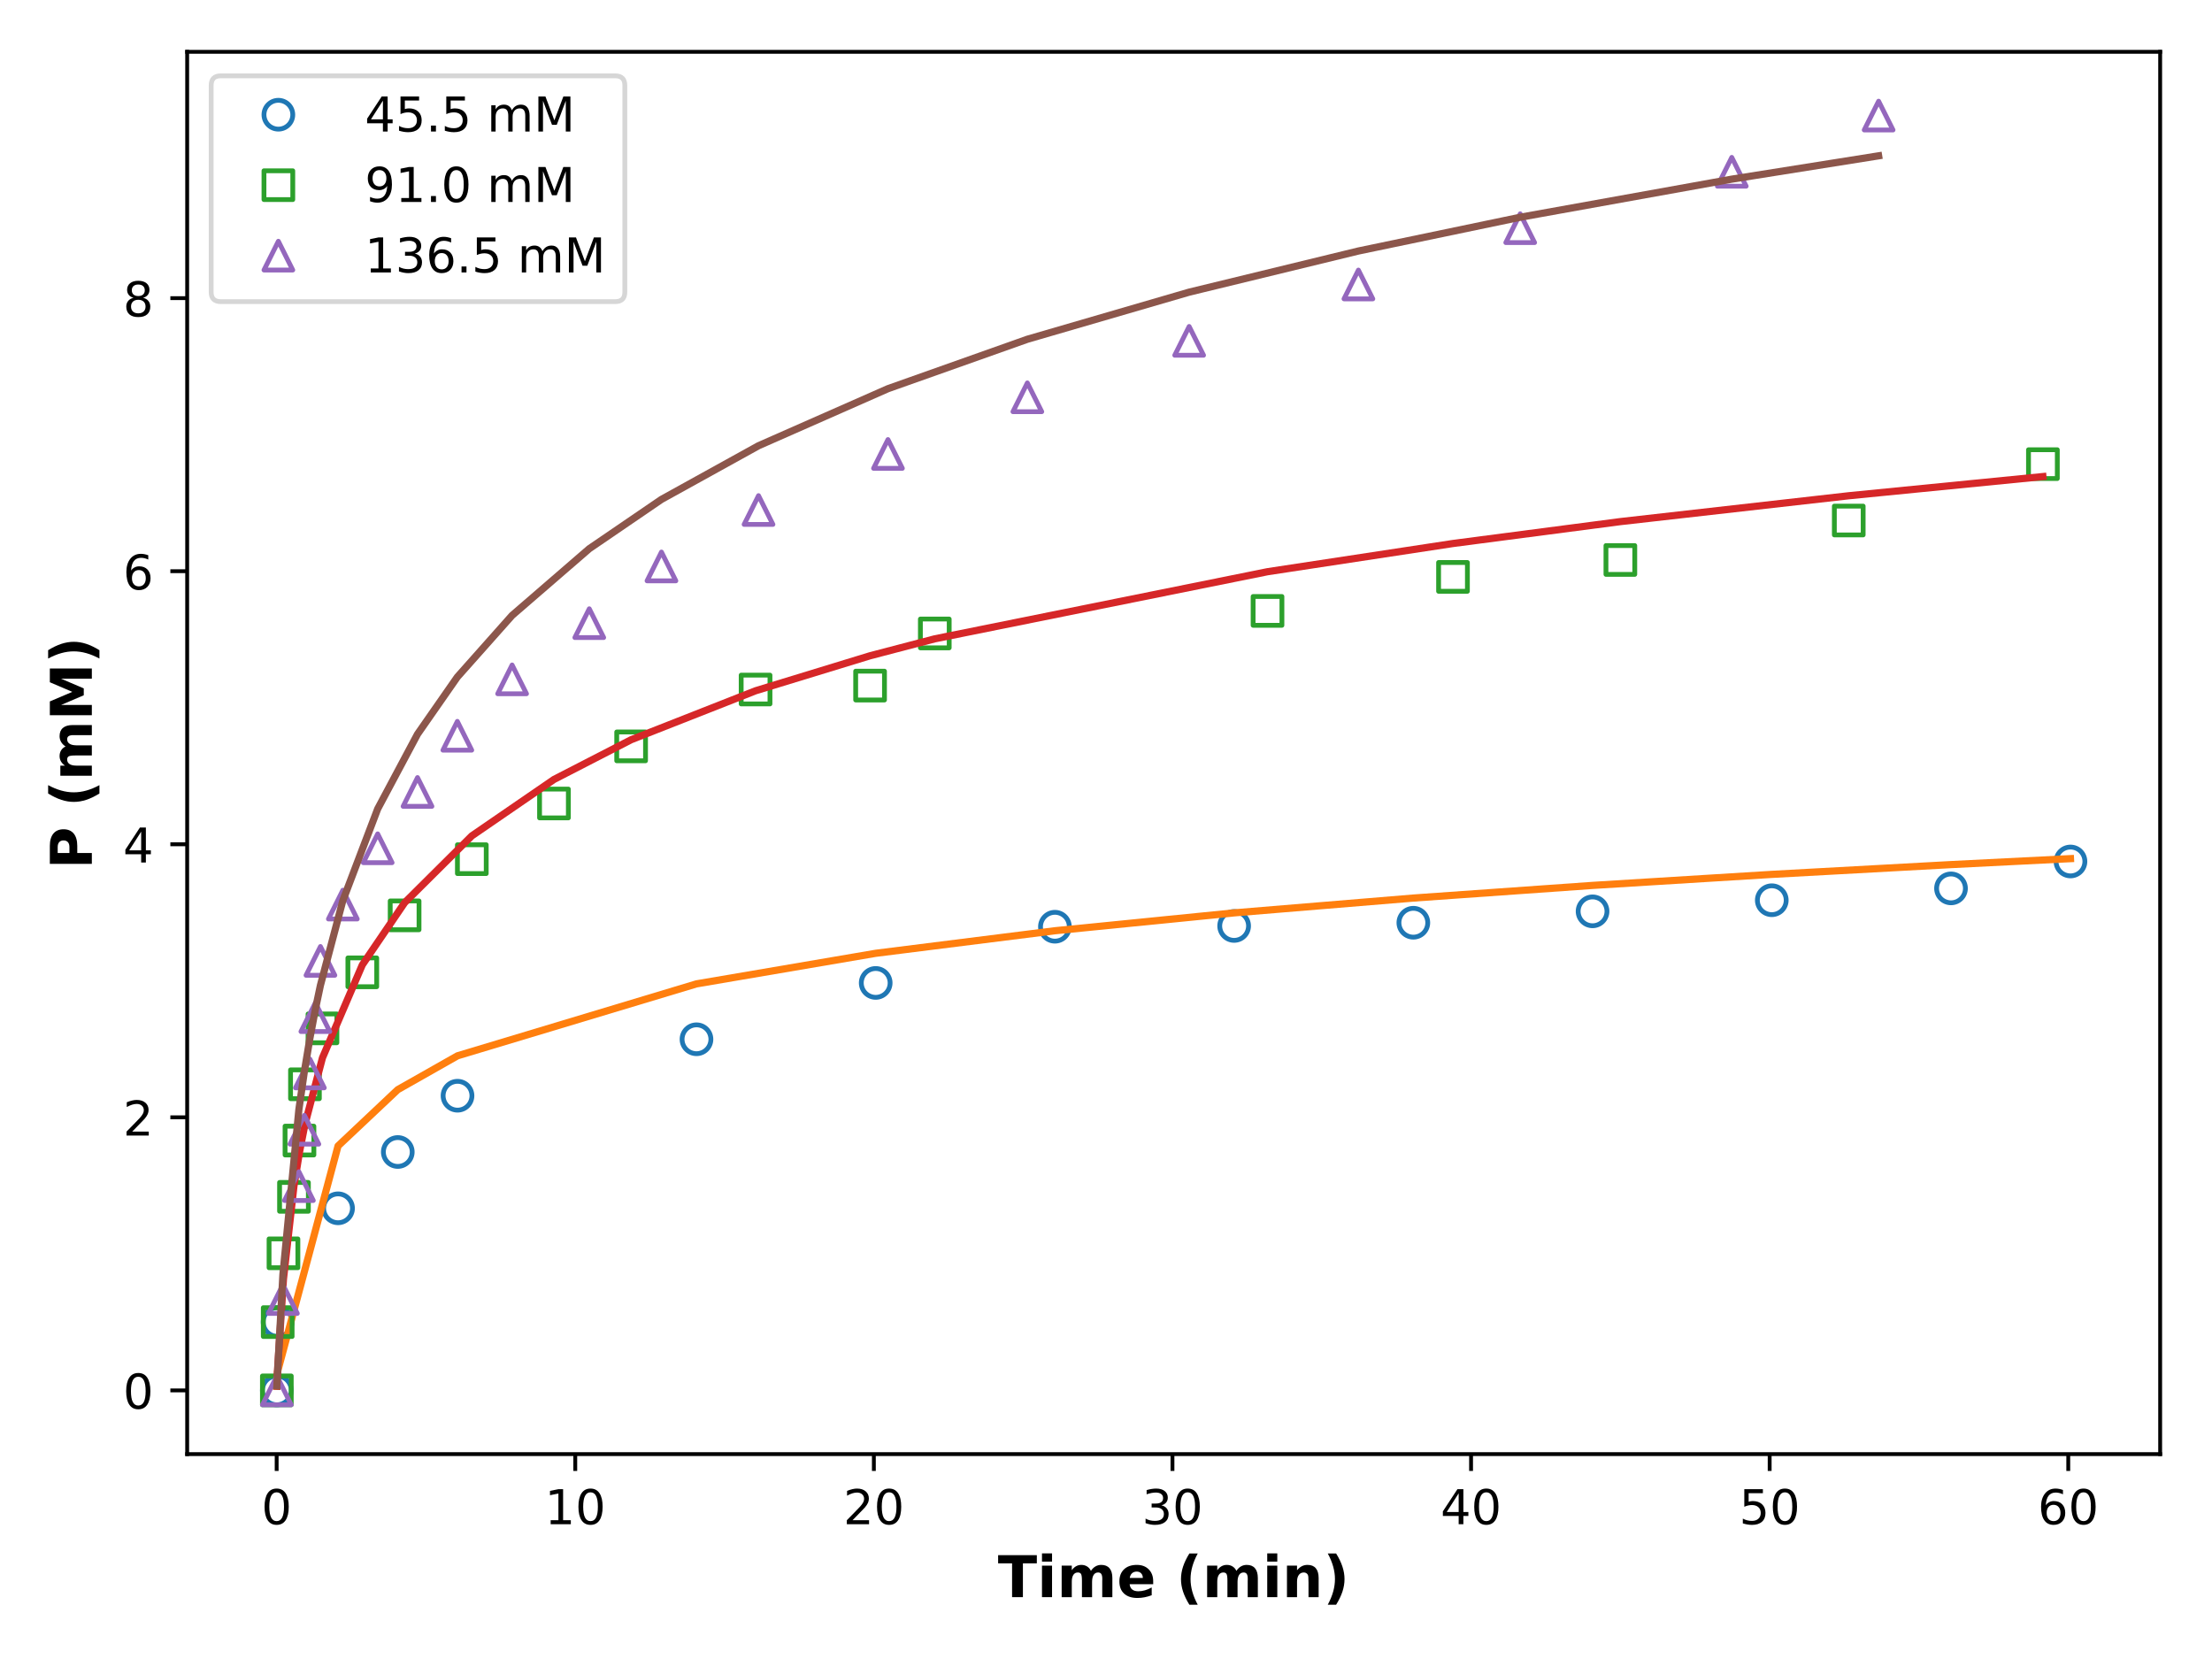 <?xml version="1.0" encoding="utf-8" standalone="no"?>
<!DOCTYPE svg PUBLIC "-//W3C//DTD SVG 1.1//EN"
  "http://www.w3.org/Graphics/SVG/1.1/DTD/svg11.dtd">
<!-- Created with matplotlib (https://matplotlib.org/) -->
<svg height="345.6pt" version="1.1" viewBox="0 0 460.8 345.6" width="460.8pt" xmlns="http://www.w3.org/2000/svg" xmlns:xlink="http://www.w3.org/1999/xlink">
 <defs>
  <style type="text/css">
*{stroke-linecap:butt;stroke-linejoin:round;}
  </style>
 </defs>
 <g id="figure_1">
  <g id="patch_1">
   <path d="M 0 345.6 
L 460.8 345.6 
L 460.8 0 
L 0 0 
z
" style="fill:#ffffff;"/>
  </g>
  <g id="axes_1">
   <g id="patch_2">
    <path d="M 38.99 302.92 
L 450 302.92 
L 450 10.8 
L 38.99 10.8 
z
" style="fill:#ffffff;"/>
   </g>
   <g id="matplotlib.axis_1">
    <g id="xtick_1">
     <g id="line2d_1">
      <defs>
       <path d="M 0 0 
L 0 3.5 
" id="mc44ff49626" style="stroke:#000000;stroke-width:0.8;"/>
      </defs>
      <g>
       <use style="stroke:#000000;stroke-width:0.8;" x="57.633" xlink:href="#mc44ff49626" y="302.92"/>
      </g>
     </g>
     <g id="text_1">
      <!-- 0 -->
      <defs>
       <path d="M 31.781 66.406 
Q 24.172 66.406 20.328 58.906 
Q 16.5 51.422 16.5 36.375 
Q 16.5 21.391 20.328 13.891 
Q 24.172 6.391 31.781 6.391 
Q 39.453 6.391 43.281 13.891 
Q 47.125 21.391 47.125 36.375 
Q 47.125 51.422 43.281 58.906 
Q 39.453 66.406 31.781 66.406 
z
M 31.781 74.219 
Q 44.047 74.219 50.516 64.516 
Q 56.984 54.828 56.984 36.375 
Q 56.984 17.969 50.516 8.266 
Q 44.047 -1.422 31.781 -1.422 
Q 19.531 -1.422 13.062 8.266 
Q 6.594 17.969 6.594 36.375 
Q 6.594 54.828 13.062 64.516 
Q 19.531 74.219 31.781 74.219 
z
" id="DejaVuSans-48"/>
      </defs>
      <g transform="translate(54.452 317.518)scale(0.1 -0.1)">
       <use xlink:href="#DejaVuSans-48"/>
      </g>
     </g>
    </g>
    <g id="xtick_2">
     <g id="line2d_2">
      <g>
       <use style="stroke:#000000;stroke-width:0.8;" x="119.837" xlink:href="#mc44ff49626" y="302.92"/>
      </g>
     </g>
     <g id="text_2">
      <!-- 10 -->
      <defs>
       <path d="M 12.406 8.297 
L 28.516 8.297 
L 28.516 63.922 
L 10.984 60.406 
L 10.984 69.391 
L 28.422 72.906 
L 38.281 72.906 
L 38.281 8.297 
L 54.391 8.297 
L 54.391 0 
L 12.406 0 
z
" id="DejaVuSans-49"/>
      </defs>
      <g transform="translate(113.475 317.518)scale(0.1 -0.1)">
       <use xlink:href="#DejaVuSans-49"/>
       <use x="63.623" xlink:href="#DejaVuSans-48"/>
      </g>
     </g>
    </g>
    <g id="xtick_3">
     <g id="line2d_3">
      <g>
       <use style="stroke:#000000;stroke-width:0.8;" x="182.041" xlink:href="#mc44ff49626" y="302.92"/>
      </g>
     </g>
     <g id="text_3">
      <!-- 20 -->
      <defs>
       <path d="M 19.188 8.297 
L 53.609 8.297 
L 53.609 0 
L 7.328 0 
L 7.328 8.297 
Q 12.938 14.109 22.625 23.891 
Q 32.328 33.688 34.812 36.531 
Q 39.547 41.844 41.422 45.531 
Q 43.312 49.219 43.312 52.781 
Q 43.312 58.594 39.234 62.25 
Q 35.156 65.922 28.609 65.922 
Q 23.969 65.922 18.812 64.312 
Q 13.672 62.703 7.812 59.422 
L 7.812 69.391 
Q 13.766 71.781 18.938 73 
Q 24.125 74.219 28.422 74.219 
Q 39.75 74.219 46.484 68.547 
Q 53.219 62.891 53.219 53.422 
Q 53.219 48.922 51.531 44.891 
Q 49.859 40.875 45.406 35.406 
Q 44.188 33.984 37.641 27.219 
Q 31.109 20.453 19.188 8.297 
z
" id="DejaVuSans-50"/>
      </defs>
      <g transform="translate(175.679 317.518)scale(0.1 -0.1)">
       <use xlink:href="#DejaVuSans-50"/>
       <use x="63.623" xlink:href="#DejaVuSans-48"/>
      </g>
     </g>
    </g>
    <g id="xtick_4">
     <g id="line2d_4">
      <g>
       <use style="stroke:#000000;stroke-width:0.8;" x="244.245" xlink:href="#mc44ff49626" y="302.92"/>
      </g>
     </g>
     <g id="text_4">
      <!-- 30 -->
      <defs>
       <path d="M 40.578 39.312 
Q 47.656 37.797 51.625 33 
Q 55.609 28.219 55.609 21.188 
Q 55.609 10.406 48.188 4.484 
Q 40.766 -1.422 27.094 -1.422 
Q 22.516 -1.422 17.656 -0.516 
Q 12.797 0.391 7.625 2.203 
L 7.625 11.719 
Q 11.719 9.328 16.594 8.109 
Q 21.484 6.891 26.812 6.891 
Q 36.078 6.891 40.938 10.547 
Q 45.797 14.203 45.797 21.188 
Q 45.797 27.641 41.281 31.266 
Q 36.766 34.906 28.719 34.906 
L 20.219 34.906 
L 20.219 43.016 
L 29.109 43.016 
Q 36.375 43.016 40.234 45.922 
Q 44.094 48.828 44.094 54.297 
Q 44.094 59.906 40.109 62.906 
Q 36.141 65.922 28.719 65.922 
Q 24.656 65.922 20.016 65.031 
Q 15.375 64.156 9.812 62.312 
L 9.812 71.094 
Q 15.438 72.656 20.344 73.438 
Q 25.25 74.219 29.594 74.219 
Q 40.828 74.219 47.359 69.109 
Q 53.906 64.016 53.906 55.328 
Q 53.906 49.266 50.438 45.094 
Q 46.969 40.922 40.578 39.312 
z
" id="DejaVuSans-51"/>
      </defs>
      <g transform="translate(237.883 317.518)scale(0.1 -0.1)">
       <use xlink:href="#DejaVuSans-51"/>
       <use x="63.623" xlink:href="#DejaVuSans-48"/>
      </g>
     </g>
    </g>
    <g id="xtick_5">
     <g id="line2d_5">
      <g>
       <use style="stroke:#000000;stroke-width:0.8;" x="306.449" xlink:href="#mc44ff49626" y="302.92"/>
      </g>
     </g>
     <g id="text_5">
      <!-- 40 -->
      <defs>
       <path d="M 37.797 64.312 
L 12.891 25.391 
L 37.797 25.391 
z
M 35.203 72.906 
L 47.609 72.906 
L 47.609 25.391 
L 58.016 25.391 
L 58.016 17.188 
L 47.609 17.188 
L 47.609 0 
L 37.797 0 
L 37.797 17.188 
L 4.891 17.188 
L 4.891 26.703 
z
" id="DejaVuSans-52"/>
      </defs>
      <g transform="translate(300.087 317.518)scale(0.1 -0.1)">
       <use xlink:href="#DejaVuSans-52"/>
       <use x="63.623" xlink:href="#DejaVuSans-48"/>
      </g>
     </g>
    </g>
    <g id="xtick_6">
     <g id="line2d_6">
      <g>
       <use style="stroke:#000000;stroke-width:0.8;" x="368.653" xlink:href="#mc44ff49626" y="302.92"/>
      </g>
     </g>
     <g id="text_6">
      <!-- 50 -->
      <defs>
       <path d="M 10.797 72.906 
L 49.516 72.906 
L 49.516 64.594 
L 19.828 64.594 
L 19.828 46.734 
Q 21.969 47.469 24.109 47.828 
Q 26.266 48.188 28.422 48.188 
Q 40.625 48.188 47.75 41.5 
Q 54.891 34.812 54.891 23.391 
Q 54.891 11.625 47.562 5.094 
Q 40.234 -1.422 26.906 -1.422 
Q 22.312 -1.422 17.547 -0.641 
Q 12.797 0.141 7.719 1.703 
L 7.719 11.625 
Q 12.109 9.234 16.797 8.062 
Q 21.484 6.891 26.703 6.891 
Q 35.156 6.891 40.078 11.328 
Q 45.016 15.766 45.016 23.391 
Q 45.016 31 40.078 35.438 
Q 35.156 39.891 26.703 39.891 
Q 22.75 39.891 18.812 39.016 
Q 14.891 38.141 10.797 36.281 
z
" id="DejaVuSans-53"/>
      </defs>
      <g transform="translate(362.291 317.518)scale(0.1 -0.1)">
       <use xlink:href="#DejaVuSans-53"/>
       <use x="63.623" xlink:href="#DejaVuSans-48"/>
      </g>
     </g>
    </g>
    <g id="xtick_7">
     <g id="line2d_7">
      <g>
       <use style="stroke:#000000;stroke-width:0.8;" x="430.857" xlink:href="#mc44ff49626" y="302.92"/>
      </g>
     </g>
     <g id="text_7">
      <!-- 60 -->
      <defs>
       <path d="M 33.016 40.375 
Q 26.375 40.375 22.484 35.828 
Q 18.609 31.297 18.609 23.391 
Q 18.609 15.531 22.484 10.953 
Q 26.375 6.391 33.016 6.391 
Q 39.656 6.391 43.531 10.953 
Q 47.406 15.531 47.406 23.391 
Q 47.406 31.297 43.531 35.828 
Q 39.656 40.375 33.016 40.375 
z
M 52.594 71.297 
L 52.594 62.312 
Q 48.875 64.062 45.094 64.984 
Q 41.312 65.922 37.594 65.922 
Q 27.828 65.922 22.672 59.328 
Q 17.531 52.734 16.797 39.406 
Q 19.672 43.656 24.016 45.922 
Q 28.375 48.188 33.594 48.188 
Q 44.578 48.188 50.953 41.516 
Q 57.328 34.859 57.328 23.391 
Q 57.328 12.156 50.688 5.359 
Q 44.047 -1.422 33.016 -1.422 
Q 20.359 -1.422 13.672 8.266 
Q 6.984 17.969 6.984 36.375 
Q 6.984 53.656 15.188 63.938 
Q 23.391 74.219 37.203 74.219 
Q 40.922 74.219 44.703 73.484 
Q 48.484 72.75 52.594 71.297 
z
" id="DejaVuSans-54"/>
      </defs>
      <g transform="translate(424.495 317.518)scale(0.1 -0.1)">
       <use xlink:href="#DejaVuSans-54"/>
       <use x="63.623" xlink:href="#DejaVuSans-48"/>
      </g>
     </g>
    </g>
    <g id="text_8">
     <!-- Time (min) -->
     <defs>
      <path d="M 0.484 72.906 
L 67.672 72.906 
L 67.672 58.688 
L 43.5 58.688 
L 43.5 0 
L 24.703 0 
L 24.703 58.688 
L 0.484 58.688 
z
" id="DejaVuSans-Bold-84"/>
      <path d="M 8.406 54.688 
L 25.875 54.688 
L 25.875 0 
L 8.406 0 
z
M 8.406 75.984 
L 25.875 75.984 
L 25.875 61.719 
L 8.406 61.719 
z
" id="DejaVuSans-Bold-105"/>
      <path d="M 59.078 45.609 
Q 62.406 50.688 66.969 53.344 
Q 71.531 56 77 56 
Q 86.422 56 91.359 50.188 
Q 96.297 44.391 96.297 33.297 
L 96.297 0 
L 78.719 0 
L 78.719 28.516 
Q 78.766 29.156 78.781 29.828 
Q 78.812 30.516 78.812 31.781 
Q 78.812 37.594 77.094 40.203 
Q 75.391 42.828 71.578 42.828 
Q 66.609 42.828 63.891 38.719 
Q 61.188 34.625 61.078 26.859 
L 61.078 0 
L 43.5 0 
L 43.5 28.516 
Q 43.5 37.594 41.938 40.203 
Q 40.375 42.828 36.375 42.828 
Q 31.344 42.828 28.609 38.703 
Q 25.875 34.578 25.875 26.906 
L 25.875 0 
L 8.297 0 
L 8.297 54.688 
L 25.875 54.688 
L 25.875 46.688 
Q 29.109 51.312 33.281 53.656 
Q 37.453 56 42.484 56 
Q 48.141 56 52.484 53.266 
Q 56.844 50.531 59.078 45.609 
z
" id="DejaVuSans-Bold-109"/>
      <path d="M 62.984 27.484 
L 62.984 22.516 
L 22.125 22.516 
Q 22.75 16.359 26.562 13.281 
Q 30.375 10.203 37.203 10.203 
Q 42.719 10.203 48.5 11.844 
Q 54.297 13.484 60.406 16.797 
L 60.406 3.328 
Q 54.203 0.984 48 -0.219 
Q 41.797 -1.422 35.594 -1.422 
Q 20.75 -1.422 12.516 6.125 
Q 4.297 13.672 4.297 27.297 
Q 4.297 40.672 12.375 48.328 
Q 20.453 56 34.625 56 
Q 47.516 56 55.25 48.234 
Q 62.984 40.484 62.984 27.484 
z
M 45.016 33.297 
Q 45.016 38.281 42.109 41.328 
Q 39.203 44.391 34.516 44.391 
Q 29.438 44.391 26.266 41.531 
Q 23.094 38.672 22.312 33.297 
z
" id="DejaVuSans-Bold-101"/>
      <path id="DejaVuSans-Bold-32"/>
      <path d="M 37.703 -13.188 
L 23.188 -13.188 
Q 15.719 -1.125 12.156 9.734 
Q 8.594 20.609 8.594 31.297 
Q 8.594 42 12.172 52.953 
Q 15.766 63.922 23.188 75.875 
L 37.703 75.875 
Q 31.453 64.312 28.328 53.25 
Q 25.203 42.188 25.203 31.391 
Q 25.203 20.609 28.297 9.516 
Q 31.391 -1.562 37.703 -13.188 
z
" id="DejaVuSans-Bold-40"/>
      <path d="M 63.375 33.297 
L 63.375 0 
L 45.797 0 
L 45.797 5.422 
L 45.797 25.484 
Q 45.797 32.562 45.484 35.25 
Q 45.172 37.938 44.391 39.203 
Q 43.359 40.922 41.594 41.875 
Q 39.844 42.828 37.594 42.828 
Q 32.125 42.828 29 38.594 
Q 25.875 34.375 25.875 26.906 
L 25.875 0 
L 8.406 0 
L 8.406 54.688 
L 25.875 54.688 
L 25.875 46.688 
Q 29.828 51.469 34.266 53.734 
Q 38.719 56 44.094 56 
Q 53.562 56 58.469 50.188 
Q 63.375 44.391 63.375 33.297 
z
" id="DejaVuSans-Bold-110"/>
      <path d="M 8.016 -13.188 
Q 14.266 -1.562 17.391 9.516 
Q 20.516 20.609 20.516 31.391 
Q 20.516 42.188 17.391 53.25 
Q 14.266 64.312 8.016 75.875 
L 22.516 75.875 
Q 29.938 63.922 33.516 52.953 
Q 37.109 42 37.109 31.297 
Q 37.109 20.609 33.547 9.734 
Q 29.984 -1.125 22.516 -13.188 
z
" id="DejaVuSans-Bold-41"/>
     </defs>
     <g transform="translate(207.87 332.716)scale(0.12 -0.12)">
      <use xlink:href="#DejaVuSans-Bold-84"/>
      <use x="68.213" xlink:href="#DejaVuSans-Bold-105"/>
      <use x="102.49" xlink:href="#DejaVuSans-Bold-109"/>
      <use x="206.689" xlink:href="#DejaVuSans-Bold-101"/>
      <use x="274.512" xlink:href="#DejaVuSans-Bold-32"/>
      <use x="309.326" xlink:href="#DejaVuSans-Bold-40"/>
      <use x="355.029" xlink:href="#DejaVuSans-Bold-109"/>
      <use x="459.229" xlink:href="#DejaVuSans-Bold-105"/>
      <use x="493.506" xlink:href="#DejaVuSans-Bold-110"/>
      <use x="564.697" xlink:href="#DejaVuSans-Bold-41"/>
     </g>
    </g>
   </g>
   <g id="matplotlib.axis_2">
    <g id="ytick_1">
     <g id="line2d_8">
      <defs>
       <path d="M 0 0 
L -3.5 0 
" id="m68fa2416cc" style="stroke:#000000;stroke-width:0.8;"/>
      </defs>
      <g>
       <use style="stroke:#000000;stroke-width:0.8;" x="38.99" xlink:href="#m68fa2416cc" y="289.642"/>
      </g>
     </g>
     <g id="text_9">
      <!-- 0 -->
      <g transform="translate(25.628 293.441)scale(0.1 -0.1)">
       <use xlink:href="#DejaVuSans-48"/>
      </g>
     </g>
    </g>
    <g id="ytick_2">
     <g id="line2d_9">
      <g>
       <use style="stroke:#000000;stroke-width:0.8;" x="38.99" xlink:href="#m68fa2416cc" y="232.76"/>
      </g>
     </g>
     <g id="text_10">
      <!-- 2 -->
      <g transform="translate(25.628 236.559)scale(0.1 -0.1)">
       <use xlink:href="#DejaVuSans-50"/>
      </g>
     </g>
    </g>
    <g id="ytick_3">
     <g id="line2d_10">
      <g>
       <use style="stroke:#000000;stroke-width:0.8;" x="38.99" xlink:href="#m68fa2416cc" y="175.878"/>
      </g>
     </g>
     <g id="text_11">
      <!-- 4 -->
      <g transform="translate(25.628 179.677)scale(0.1 -0.1)">
       <use xlink:href="#DejaVuSans-52"/>
      </g>
     </g>
    </g>
    <g id="ytick_4">
     <g id="line2d_11">
      <g>
       <use style="stroke:#000000;stroke-width:0.8;" x="38.99" xlink:href="#m68fa2416cc" y="118.996"/>
      </g>
     </g>
     <g id="text_12">
      <!-- 6 -->
      <g transform="translate(25.628 122.795)scale(0.1 -0.1)">
       <use xlink:href="#DejaVuSans-54"/>
      </g>
     </g>
    </g>
    <g id="ytick_5">
     <g id="line2d_12">
      <g>
       <use style="stroke:#000000;stroke-width:0.8;" x="38.99" xlink:href="#m68fa2416cc" y="62.114"/>
      </g>
     </g>
     <g id="text_13">
      <!-- 8 -->
      <defs>
       <path d="M 31.781 34.625 
Q 24.75 34.625 20.719 30.859 
Q 16.703 27.094 16.703 20.516 
Q 16.703 13.922 20.719 10.156 
Q 24.75 6.391 31.781 6.391 
Q 38.812 6.391 42.859 10.172 
Q 46.922 13.969 46.922 20.516 
Q 46.922 27.094 42.891 30.859 
Q 38.875 34.625 31.781 34.625 
z
M 21.922 38.812 
Q 15.578 40.375 12.031 44.719 
Q 8.5 49.078 8.5 55.328 
Q 8.5 64.062 14.719 69.141 
Q 20.953 74.219 31.781 74.219 
Q 42.672 74.219 48.875 69.141 
Q 55.078 64.062 55.078 55.328 
Q 55.078 49.078 51.531 44.719 
Q 48 40.375 41.703 38.812 
Q 48.828 37.156 52.797 32.312 
Q 56.781 27.484 56.781 20.516 
Q 56.781 9.906 50.312 4.234 
Q 43.844 -1.422 31.781 -1.422 
Q 19.734 -1.422 13.25 4.234 
Q 6.781 9.906 6.781 20.516 
Q 6.781 27.484 10.781 32.312 
Q 14.797 37.156 21.922 38.812 
z
M 18.312 54.391 
Q 18.312 48.734 21.844 45.562 
Q 25.391 42.391 31.781 42.391 
Q 38.141 42.391 41.719 45.562 
Q 45.312 48.734 45.312 54.391 
Q 45.312 60.062 41.719 63.234 
Q 38.141 66.406 31.781 66.406 
Q 25.391 66.406 21.844 63.234 
Q 18.312 60.062 18.312 54.391 
z
" id="DejaVuSans-56"/>
      </defs>
      <g transform="translate(25.628 65.913)scale(0.1 -0.1)">
       <use xlink:href="#DejaVuSans-56"/>
      </g>
     </g>
    </g>
    <g id="text_14">
     <!-- P (mM) -->
     <defs>
      <path d="M 9.188 72.906 
L 40.375 72.906 
Q 54.297 72.906 61.734 66.719 
Q 69.188 60.547 69.188 49.125 
Q 69.188 37.641 61.734 31.469 
Q 54.297 25.297 40.375 25.297 
L 27.984 25.297 
L 27.984 0 
L 9.188 0 
z
M 27.984 59.281 
L 27.984 38.922 
L 38.375 38.922 
Q 43.844 38.922 46.828 41.578 
Q 49.812 44.234 49.812 49.125 
Q 49.812 54 46.828 56.641 
Q 43.844 59.281 38.375 59.281 
z
" id="DejaVuSans-Bold-80"/>
      <path d="M 9.188 72.906 
L 33.109 72.906 
L 49.703 33.891 
L 66.406 72.906 
L 90.281 72.906 
L 90.281 0 
L 72.516 0 
L 72.516 53.328 
L 55.719 14.016 
L 43.797 14.016 
L 27 53.328 
L 27 0 
L 9.188 0 
z
" id="DejaVuSans-Bold-77"/>
     </defs>
     <g transform="translate(19.132 181.054)rotate(-90)scale(0.12 -0.12)">
      <use xlink:href="#DejaVuSans-Bold-80"/>
      <use x="73.291" xlink:href="#DejaVuSans-Bold-32"/>
      <use x="108.105" xlink:href="#DejaVuSans-Bold-40"/>
      <use x="153.809" xlink:href="#DejaVuSans-Bold-109"/>
      <use x="258.008" xlink:href="#DejaVuSans-Bold-77"/>
      <use x="357.52" xlink:href="#DejaVuSans-Bold-41"/>
     </g>
    </g>
   </g>
   <g id="line2d_13">
    <defs>
     <path d="M 0 3 
C 0.796 3 1.559 2.684 2.121 2.121 
C 2.684 1.559 3 0.796 3 0 
C 3 -0.796 2.684 -1.559 2.121 -2.121 
C 1.559 -2.684 0.796 -3 0 -3 
C -0.796 -3 -1.559 -2.684 -2.121 -2.121 
C -2.684 -1.559 -3 -0.796 -3 0 
C -3 0.796 -2.684 1.559 -2.121 2.121 
C -1.559 2.684 -0.796 3 0 3 
z
" id="m57b82b91d2" style="stroke:#1f77b4;"/>
    </defs>
    <g clip-path="url(#p670bc82316)">
     <use style="fill-opacity:0;stroke:#1f77b4;" x="57.672" xlink:href="#m57b82b91d2" y="289.642"/>
     <use style="fill-opacity:0;stroke:#1f77b4;" x="57.83" xlink:href="#m57b82b91d2" y="275.401"/>
     <use style="fill-opacity:0;stroke:#1f77b4;" x="70.422" xlink:href="#m57b82b91d2" y="251.712"/>
     <use style="fill-opacity:0;stroke:#1f77b4;" x="82.866" xlink:href="#m57b82b91d2" y="239.982"/>
     <use style="fill-opacity:0;stroke:#1f77b4;" x="95.311" xlink:href="#m57b82b91d2" y="228.261"/>
     <use style="fill-opacity:0;stroke:#1f77b4;" x="145.09" xlink:href="#m57b82b91d2" y="216.499"/>
     <use style="fill-opacity:0;stroke:#1f77b4;" x="182.424" xlink:href="#m57b82b91d2" y="204.762"/>
     <use style="fill-opacity:0;stroke:#1f77b4;" x="219.758" xlink:href="#m57b82b91d2" y="193.054"/>
     <use style="fill-opacity:0;stroke:#1f77b4;" x="257.093" xlink:href="#m57b82b91d2" y="192.891"/>
     <use style="fill-opacity:0;stroke:#1f77b4;" x="294.426" xlink:href="#m57b82b91d2" y="192.223"/>
     <use style="fill-opacity:0;stroke:#1f77b4;" x="331.761" xlink:href="#m57b82b91d2" y="189.849"/>
     <use style="fill-opacity:0;stroke:#1f77b4;" x="369.095" xlink:href="#m57b82b91d2" y="187.534"/>
     <use style="fill-opacity:0;stroke:#1f77b4;" x="406.429" xlink:href="#m57b82b91d2" y="185.067"/>
     <use style="fill-opacity:0;stroke:#1f77b4;" x="431.318" xlink:href="#m57b82b91d2" y="179.461"/>
    </g>
   </g>
   <g id="line2d_14">
    <path clip-path="url(#p670bc82316)" d="M 57.672 288.789 
L 57.83 285.705 
L 70.422 238.722 
L 82.866 226.992 
L 95.311 219.942 
L 145.09 204.958 
L 182.424 198.59 
L 219.758 193.892 
L 257.093 190.168 
L 294.426 187.082 
L 331.761 184.447 
L 369.095 182.149 
L 406.429 180.11 
L 431.318 178.869 
" style="fill:none;stroke:#ff7f0e;stroke-linecap:square;stroke-width:1.5;"/>
   </g>
   <g id="line2d_15">
    <defs>
     <path d="M -3 3 
L 3 3 
L 3 -3 
L -3 -3 
z
" id="m42042cf046" style="stroke:#2ca02c;stroke-linejoin:miter;"/>
    </defs>
    <g clip-path="url(#p670bc82316)">
     <use style="fill-opacity:0;stroke:#2ca02c;stroke-linejoin:miter;" x="57.672" xlink:href="#m42042cf046" y="289.642"/>
     <use style="fill-opacity:0;stroke:#2ca02c;stroke-linejoin:miter;" x="57.85" xlink:href="#m42042cf046" y="275.416"/>
     <use style="fill-opacity:0;stroke:#2ca02c;stroke-linejoin:miter;" x="59.052" xlink:href="#m42042cf046" y="261.09"/>
     <use style="fill-opacity:0;stroke:#2ca02c;stroke-linejoin:miter;" x="61.24" xlink:href="#m42042cf046" y="249.327"/>
     <use style="fill-opacity:0;stroke:#2ca02c;stroke-linejoin:miter;" x="62.384" xlink:href="#m42042cf046" y="237.601"/>
     <use style="fill-opacity:0;stroke:#2ca02c;stroke-linejoin:miter;" x="63.527" xlink:href="#m42042cf046" y="225.876"/>
     <use style="fill-opacity:0;stroke:#2ca02c;stroke-linejoin:miter;" x="67.177" xlink:href="#m42042cf046" y="214.228"/>
     <use style="fill-opacity:0;stroke:#2ca02c;stroke-linejoin:miter;" x="75.474" xlink:href="#m42042cf046" y="202.553"/>
     <use style="fill-opacity:0;stroke:#2ca02c;stroke-linejoin:miter;" x="84.289" xlink:href="#m42042cf046" y="190.684"/>
     <use style="fill-opacity:0;stroke:#2ca02c;stroke-linejoin:miter;" x="98.289" xlink:href="#m42042cf046" y="178.979"/>
     <use style="fill-opacity:0;stroke:#2ca02c;stroke-linejoin:miter;" x="115.4" xlink:href="#m42042cf046" y="167.38"/>
     <use style="fill-opacity:0;stroke:#2ca02c;stroke-linejoin:miter;" x="131.475" xlink:href="#m42042cf046" y="155.484"/>
     <use style="fill-opacity:0;stroke:#2ca02c;stroke-linejoin:miter;" x="157.401" xlink:href="#m42042cf046" y="143.64"/>
     <use style="fill-opacity:0;stroke:#2ca02c;stroke-linejoin:miter;" x="181.254" xlink:href="#m42042cf046" y="142.82"/>
     <use style="fill-opacity:0;stroke:#2ca02c;stroke-linejoin:miter;" x="194.735" xlink:href="#m42042cf046" y="131.96"/>
     <use style="fill-opacity:0;stroke:#2ca02c;stroke-linejoin:miter;" x="264.047" xlink:href="#m42042cf046" y="127.264"/>
     <use style="fill-opacity:0;stroke:#2ca02c;stroke-linejoin:miter;" x="302.685" xlink:href="#m42042cf046" y="120.177"/>
     <use style="fill-opacity:0;stroke:#2ca02c;stroke-linejoin:miter;" x="337.551" xlink:href="#m42042cf046" y="116.654"/>
     <use style="fill-opacity:0;stroke:#2ca02c;stroke-linejoin:miter;" x="385.13" xlink:href="#m42042cf046" y="108.433"/>
     <use style="fill-opacity:0;stroke:#2ca02c;stroke-linejoin:miter;" x="425.575" xlink:href="#m42042cf046" y="96.689"/>
    </g>
   </g>
   <g id="line2d_16">
    <path clip-path="url(#p670bc82316)" d="M 57.672 288.739 
L 57.85 284.923 
L 59.052 266.428 
L 61.24 247.029 
L 62.384 240.035 
L 63.527 234.224 
L 67.177 220.356 
L 75.474 201.009 
L 84.289 188.049 
L 98.289 174.125 
L 115.4 162.375 
L 131.475 154.099 
L 157.401 143.9 
L 181.254 136.607 
L 194.735 133.079 
L 264.047 119.097 
L 302.685 113.22 
L 337.551 108.66 
L 385.13 103.274 
L 425.575 99.277 
" style="fill:none;stroke:#d62728;stroke-linecap:square;stroke-width:1.5;"/>
   </g>
   <g id="line2d_17">
    <defs>
     <path d="M 0 -3 
L -3 3 
L 3 3 
z
" id="m40396ef468" style="stroke:#9467bd;stroke-linejoin:miter;"/>
    </defs>
    <g clip-path="url(#p670bc82316)">
     <use style="fill-opacity:0;stroke:#9467bd;stroke-linejoin:miter;" x="57.672" xlink:href="#m40396ef468" y="289.642"/>
     <use style="fill-opacity:0;stroke:#9467bd;stroke-linejoin:miter;" x="58.934" xlink:href="#m40396ef468" y="270.613"/>
     <use style="fill-opacity:0;stroke:#9467bd;stroke-linejoin:miter;" x="62.267" xlink:href="#m40396ef468" y="247.087"/>
     <use style="fill-opacity:0;stroke:#9467bd;stroke-linejoin:miter;" x="63.41" xlink:href="#m40396ef468" y="235.347"/>
     <use style="fill-opacity:0;stroke:#9467bd;stroke-linejoin:miter;" x="64.553" xlink:href="#m40396ef468" y="223.615"/>
     <use style="fill-opacity:0;stroke:#9467bd;stroke-linejoin:miter;" x="65.696" xlink:href="#m40396ef468" y="211.889"/>
     <use style="fill-opacity:0;stroke:#9467bd;stroke-linejoin:miter;" x="66.754" xlink:href="#m40396ef468" y="200.171"/>
     <use style="fill-opacity:0;stroke:#9467bd;stroke-linejoin:miter;" x="71.42" xlink:href="#m40396ef468" y="188.444"/>
     <use style="fill-opacity:0;stroke:#9467bd;stroke-linejoin:miter;" x="78.68" xlink:href="#m40396ef468" y="176.711"/>
     <use style="fill-opacity:0;stroke:#9467bd;stroke-linejoin:miter;" x="86.977" xlink:href="#m40396ef468" y="164.976"/>
     <use style="fill-opacity:0;stroke:#9467bd;stroke-linejoin:miter;" x="95.273" xlink:href="#m40396ef468" y="153.273"/>
     <use style="fill-opacity:0;stroke:#9467bd;stroke-linejoin:miter;" x="106.681" xlink:href="#m40396ef468" y="141.523"/>
     <use style="fill-opacity:0;stroke:#9467bd;stroke-linejoin:miter;" x="122.756" xlink:href="#m40396ef468" y="129.816"/>
     <use style="fill-opacity:0;stroke:#9467bd;stroke-linejoin:miter;" x="137.793" xlink:href="#m40396ef468" y="117.998"/>
     <use style="fill-opacity:0;stroke:#9467bd;stroke-linejoin:miter;" x="158.015" xlink:href="#m40396ef468" y="106.247"/>
     <use style="fill-opacity:0;stroke:#9467bd;stroke-linejoin:miter;" x="184.979" xlink:href="#m40396ef468" y="94.565"/>
     <use style="fill-opacity:0;stroke:#9467bd;stroke-linejoin:miter;" x="214.016" xlink:href="#m40396ef468" y="82.763"/>
     <use style="fill-opacity:0;stroke:#9467bd;stroke-linejoin:miter;" x="247.721" xlink:href="#m40396ef468" y="71.007"/>
     <use style="fill-opacity:0;stroke:#9467bd;stroke-linejoin:miter;" x="282.981" xlink:href="#m40396ef468" y="59.261"/>
     <use style="fill-opacity:0;stroke:#9467bd;stroke-linejoin:miter;" x="316.686" xlink:href="#m40396ef468" y="47.536"/>
     <use style="fill-opacity:0;stroke:#9467bd;stroke-linejoin:miter;" x="360.759" xlink:href="#m40396ef468" y="35.784"/>
     <use style="fill-opacity:0;stroke:#9467bd;stroke-linejoin:miter;" x="391.352" xlink:href="#m40396ef468" y="24.078"/>
    </g>
   </g>
   <g id="line2d_18">
    <path clip-path="url(#p670bc82316)" d="M 57.672 288.721 
L 58.934 265.522 
L 62.267 231.1 
L 63.41 223.169 
L 64.553 216.309 
L 65.696 210.264 
L 66.754 205.249 
L 71.42 187.609 
L 78.68 168.501 
L 86.977 152.937 
L 95.273 141.034 
L 106.681 128.202 
L 122.756 114.304 
L 137.793 104.036 
L 158.015 92.854 
L 184.979 80.97 
L 214.016 70.673 
L 247.721 60.861 
L 282.981 52.289 
L 316.686 45.257 
L 360.759 37.321 
L 391.352 32.46 
" style="fill:none;stroke:#8c564b;stroke-linecap:square;stroke-width:1.5;"/>
   </g>
   <g id="patch_3">
    <path d="M 38.99 302.92 
L 38.99 10.8 
" style="fill:none;stroke:#000000;stroke-linecap:square;stroke-linejoin:miter;stroke-width:0.8;"/>
   </g>
   <g id="patch_4">
    <path d="M 450 302.92 
L 450 10.8 
" style="fill:none;stroke:#000000;stroke-linecap:square;stroke-linejoin:miter;stroke-width:0.8;"/>
   </g>
   <g id="patch_5">
    <path d="M 38.99 302.92 
L 450 302.92 
" style="fill:none;stroke:#000000;stroke-linecap:square;stroke-linejoin:miter;stroke-width:0.8;"/>
   </g>
   <g id="patch_6">
    <path d="M 38.99 10.8 
L 450 10.8 
" style="fill:none;stroke:#000000;stroke-linecap:square;stroke-linejoin:miter;stroke-width:0.8;"/>
   </g>
   <g id="legend_1">
    <g id="patch_7">
     <path d="M 45.99 62.834 
L 128.165 62.834 
Q 130.165 62.834 130.165 60.834 
L 130.165 17.8 
Q 130.165 15.8 128.165 15.8 
L 45.99 15.8 
Q 43.99 15.8 43.99 17.8 
L 43.99 60.834 
Q 43.99 62.834 45.99 62.834 
z
" style="fill:#ffffff;opacity:0.8;stroke:#cccccc;stroke-linejoin:miter;"/>
    </g>
    <g id="line2d_19"/>
    <g id="line2d_20">
     <g>
      <use style="fill-opacity:0;stroke:#1f77b4;" x="57.99" xlink:href="#m57b82b91d2" y="23.898"/>
     </g>
    </g>
    <g id="text_15">
     <!-- 45.5 mM -->
     <defs>
      <path d="M 10.688 12.406 
L 21 12.406 
L 21 0 
L 10.688 0 
z
" id="DejaVuSans-46"/>
      <path id="DejaVuSans-32"/>
      <path d="M 52 44.188 
Q 55.375 50.25 60.062 53.125 
Q 64.75 56 71.094 56 
Q 79.641 56 84.281 50.016 
Q 88.922 44.047 88.922 33.016 
L 88.922 0 
L 79.891 0 
L 79.891 32.719 
Q 79.891 40.578 77.094 44.375 
Q 74.312 48.188 68.609 48.188 
Q 61.625 48.188 57.562 43.547 
Q 53.516 38.922 53.516 30.906 
L 53.516 0 
L 44.484 0 
L 44.484 32.719 
Q 44.484 40.625 41.703 44.406 
Q 38.922 48.188 33.109 48.188 
Q 26.219 48.188 22.156 43.531 
Q 18.109 38.875 18.109 30.906 
L 18.109 0 
L 9.078 0 
L 9.078 54.688 
L 18.109 54.688 
L 18.109 46.188 
Q 21.188 51.219 25.484 53.609 
Q 29.781 56 35.688 56 
Q 41.656 56 45.828 52.969 
Q 50 49.953 52 44.188 
z
" id="DejaVuSans-109"/>
      <path d="M 9.812 72.906 
L 24.516 72.906 
L 43.109 23.297 
L 61.812 72.906 
L 76.516 72.906 
L 76.516 0 
L 66.891 0 
L 66.891 64.016 
L 48.094 14.016 
L 38.188 14.016 
L 19.391 64.016 
L 19.391 0 
L 9.812 0 
z
" id="DejaVuSans-77"/>
     </defs>
     <g transform="translate(75.99 27.398)scale(0.1 -0.1)">
      <use xlink:href="#DejaVuSans-52"/>
      <use x="63.623" xlink:href="#DejaVuSans-53"/>
      <use x="127.246" xlink:href="#DejaVuSans-46"/>
      <use x="159.033" xlink:href="#DejaVuSans-53"/>
      <use x="222.656" xlink:href="#DejaVuSans-32"/>
      <use x="254.443" xlink:href="#DejaVuSans-109"/>
      <use x="351.855" xlink:href="#DejaVuSans-77"/>
     </g>
    </g>
    <g id="line2d_21"/>
    <g id="line2d_22">
     <g>
      <use style="fill-opacity:0;stroke:#2ca02c;stroke-linejoin:miter;" x="57.99" xlink:href="#m42042cf046" y="38.577"/>
     </g>
    </g>
    <g id="text_16">
     <!-- 91.0 mM -->
     <defs>
      <path d="M 10.984 1.516 
L 10.984 10.5 
Q 14.703 8.734 18.5 7.812 
Q 22.312 6.891 25.984 6.891 
Q 35.75 6.891 40.891 13.453 
Q 46.047 20.016 46.781 33.406 
Q 43.953 29.203 39.594 26.953 
Q 35.25 24.703 29.984 24.703 
Q 19.047 24.703 12.672 31.312 
Q 6.297 37.938 6.297 49.422 
Q 6.297 60.641 12.938 67.422 
Q 19.578 74.219 30.609 74.219 
Q 43.266 74.219 49.922 64.516 
Q 56.594 54.828 56.594 36.375 
Q 56.594 19.141 48.406 8.859 
Q 40.234 -1.422 26.422 -1.422 
Q 22.703 -1.422 18.891 -0.688 
Q 15.094 0.047 10.984 1.516 
z
M 30.609 32.422 
Q 37.25 32.422 41.125 36.953 
Q 45.016 41.5 45.016 49.422 
Q 45.016 57.281 41.125 61.844 
Q 37.25 66.406 30.609 66.406 
Q 23.969 66.406 20.094 61.844 
Q 16.219 57.281 16.219 49.422 
Q 16.219 41.5 20.094 36.953 
Q 23.969 32.422 30.609 32.422 
z
" id="DejaVuSans-57"/>
     </defs>
     <g transform="translate(75.99 42.077)scale(0.1 -0.1)">
      <use xlink:href="#DejaVuSans-57"/>
      <use x="63.623" xlink:href="#DejaVuSans-49"/>
      <use x="127.246" xlink:href="#DejaVuSans-46"/>
      <use x="159.033" xlink:href="#DejaVuSans-48"/>
      <use x="222.656" xlink:href="#DejaVuSans-32"/>
      <use x="254.443" xlink:href="#DejaVuSans-109"/>
      <use x="351.855" xlink:href="#DejaVuSans-77"/>
     </g>
    </g>
    <g id="line2d_23"/>
    <g id="line2d_24">
     <g>
      <use style="fill-opacity:0;stroke:#9467bd;stroke-linejoin:miter;" x="57.99" xlink:href="#m40396ef468" y="53.255"/>
     </g>
    </g>
    <g id="text_17">
     <!-- 136.5 mM -->
     <g transform="translate(75.99 56.755)scale(0.1 -0.1)">
      <use xlink:href="#DejaVuSans-49"/>
      <use x="63.623" xlink:href="#DejaVuSans-51"/>
      <use x="127.246" xlink:href="#DejaVuSans-54"/>
      <use x="190.869" xlink:href="#DejaVuSans-46"/>
      <use x="222.656" xlink:href="#DejaVuSans-53"/>
      <use x="286.279" xlink:href="#DejaVuSans-32"/>
      <use x="318.066" xlink:href="#DejaVuSans-109"/>
      <use x="415.479" xlink:href="#DejaVuSans-77"/>
     </g>
    </g>
   </g>
  </g>
 </g>
 <defs>
  <clipPath id="p670bc82316">
   <rect height="292.12" width="411.01" x="38.99" y="10.8"/>
  </clipPath>
 </defs>
</svg>

